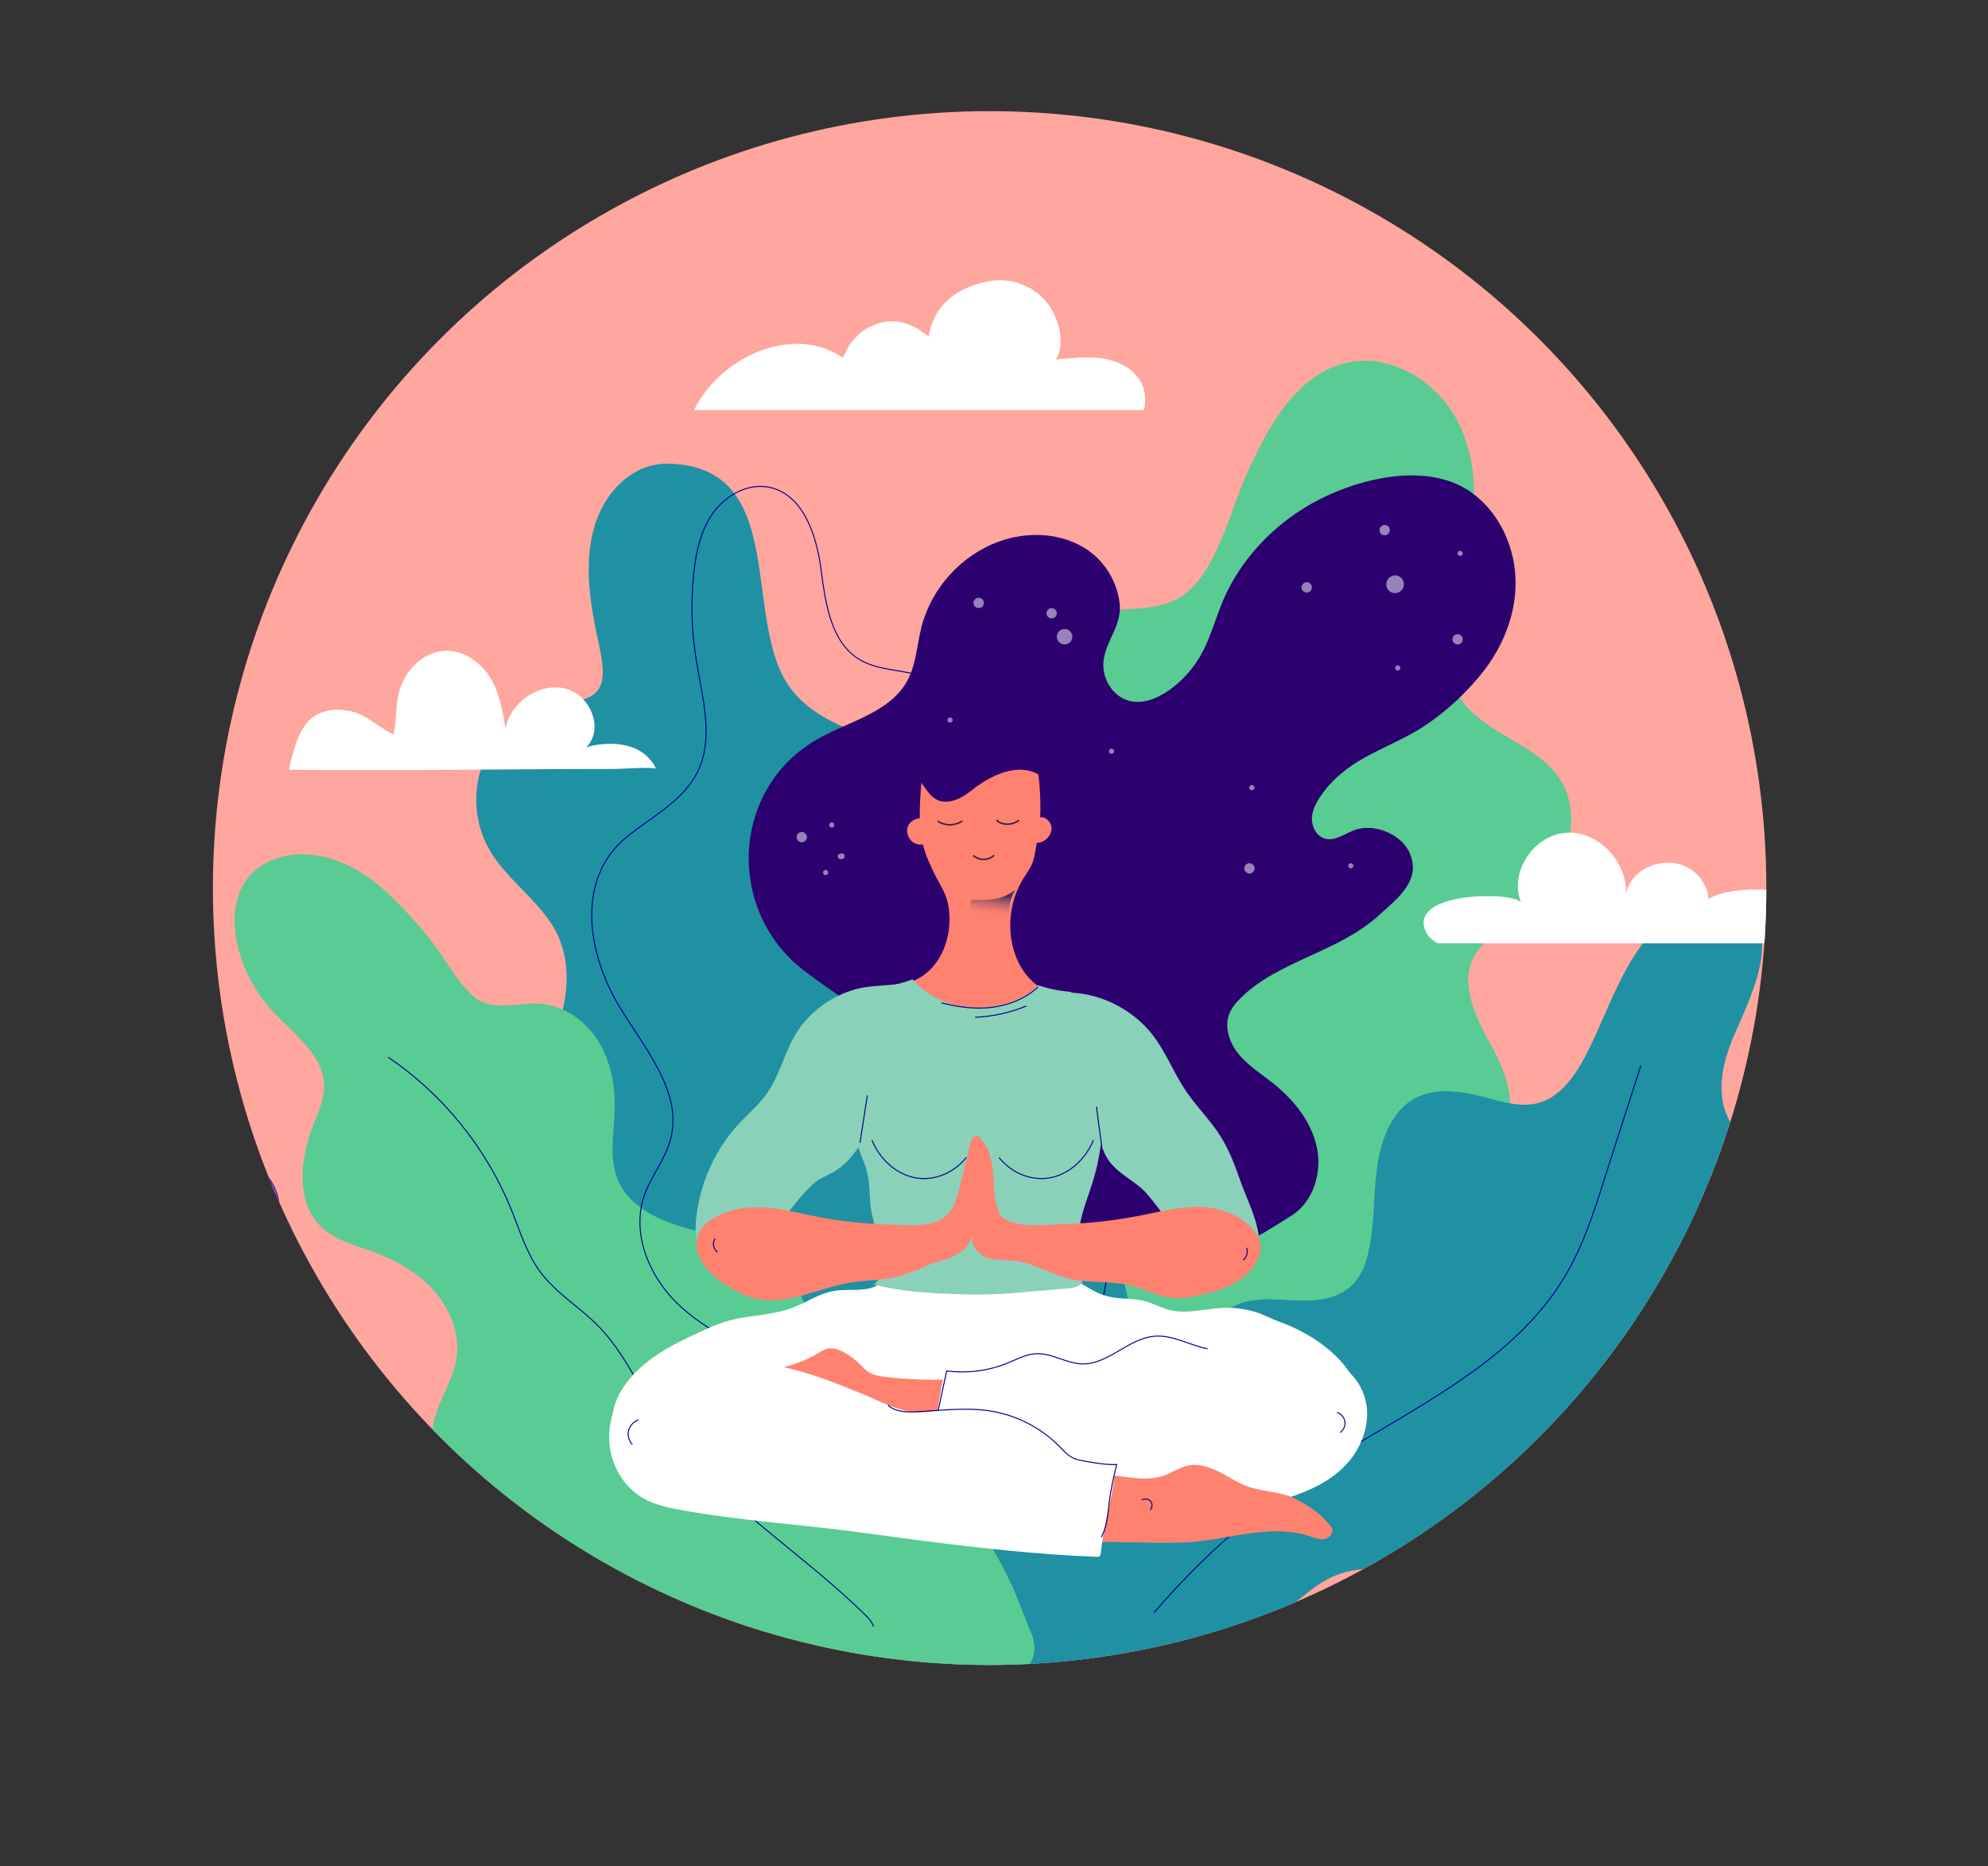 <?xml version="1.0" encoding="utf-8"?>
<!-- Generator: Adobe Illustrator 24.3.0, SVG Export Plug-In . SVG Version: 6.00 Build 0)  -->
<svg version="1.1" id="Livello_1" xmlns="http://www.w3.org/2000/svg" xmlns:xlink="http://www.w3.org/1999/xlink" x="0px" y="0px"
	 viewBox="0 0 1000 938.6" style="enable-background:new 0 0 1000 938.6;" xml:space="preserve">
<rect x="0" y="0" width="1000" height="938.6" fill="#333333" stroke="none"/>
<style type="text/css">
	.st0{display:none;}
	.st1{display:inline;fill:#FFFFFF;}
	.st2{clip-path:url(#SVGID_2_);}
	.st3{fill:#FFA69E;}
	.st4{fill:#58CC92;}
	.st5{fill:#1F91A3;}
	.st6{fill:none;stroke:#01008A;stroke-width:0.5;stroke-miterlimit:10;}
	.st7{fill:#2D0070;}
	.st8{fill:#FFFFFF;}
	.st9{fill:#8AD1B9;}
	.st10{fill:#FF8270;}
	.st11{fill:url(#SVGID_3_);}
	.st12{fill:none;stroke:#29273D;stroke-width:0.75;stroke-miterlimit:10;}
	.st13{fill:none;stroke:#2D0070;stroke-width:2;stroke-miterlimit:10;}
	.st14{fill:none;stroke:#2D0070;stroke-miterlimit:10;}
	.st15{fill:none;stroke:#01008A;stroke-width:2;stroke-miterlimit:10;}
	.st16{opacity:0.51;}
	.st17{fill:none;stroke:#4A29C2;stroke-width:0.75;stroke-miterlimit:10;}
	.st18{fill:none;stroke:#4A29C2;stroke-width:0.75;stroke-miterlimit:10.001;}
</style>
<g id="BACKGROUND" class="st0">
	<rect id="XMLID_28_" x="250" y="188.6" class="st1" width="500" height="500"/>
</g>
<g id="DESIGNED_BY_FREEPIK" class="st0">
</g>
<g>
	<defs>
		<circle id="SVGID_1_" cx="497.8" cy="446.6" r="390.7"/>
	</defs>
	<clipPath id="SVGID_2_">
		<use xlink:href="#SVGID_1_"  style="overflow:visible;"/>
	</clipPath>
	<g id="OBJECTS" class="st2">
		<g id="XMLID_55_">
		</g>
		<g id="XMLID_122_">
		</g>
		<circle class="st3" cx="497.8" cy="446.6" r="390.7"/>
		<g>
			<g>
				<g>
					<path class="st4" d="M464.5,740.4c0.6,5.8,0.2,60.2-4.2,77.2h116.5c2.3-2.5,4.4-5.3,6.4-8c22-29.9,47.3-57.4,75.1-82
						c23.7-20.9,57.3-37.7,65.9-70.6c3.4-13.2-5.9-24.4-7.4-37.5c-1.2-9.7,0.7-20.3,7.2-27.6c8.8-10,24.6-12.6,31.8-23.8
						c8.6-13.3,0.8-30.7-6.9-44.5s-15.2-31.4-6.3-44.5c2.6-3.8,6.2-6.6,9.8-9.4c11.9-9.4,23.8-19.6,31.2-32.9s9.6-30.4,1.9-43.6
						c-11.2-19.1-38.3-23.5-50.7-41.7c-7.5-10.9-8.4-25.1-6.3-38.2c2.1-13.1,6.8-25.5,9.8-38.4c5-21.4,4.8-44.9-5.7-64.2
						s-33-32.9-54.5-28.4c-26,5.5-40.4,32.6-51.3,56.8c-8.4,18.6-15,49.9-33.2,61.3c-12.3,7.5-27.4,4.8-41.1,7.5
						c-25.2,5-45.7,30.7-47.4,59.1c-0.9,15.4,3.2,30.6,5,45.9s1,32.4-8.1,44c-7.2,9.2-18.4,13.5-25.5,22.8c-5.4,7-7.9,16.2-8.2,25.6
						c-0.1,3.5,0.1,7,0.6,10.5c3.1,20.7,22,55.9,4.8,75.3c-4.9,5.5-12.2,7.1-18.1,11.1c-8.2,5.6-13.4,15.7-15.2,26.3
						c-1.8,10.5-0.7,21.5,1.6,31.9C447.8,687.8,461.6,711.3,464.5,740.4z"/>
					<path class="st5" d="M882,582.4c-4.8-8.5-11.7-15.6-14.5-24.7c-3.5-11.3-0.6-23.9,3.9-34.9c6.9-17,26-51.2,6.4-67
						c-5.3-4.3-12.2-5.1-18.7-4c-15.5,2.6-28.4,15.1-37.4,29.4s-14.8,30.8-22.3,46.1c-5.6,11.5-13.1,23.3-24.3,27
						c-8.8,2.9-18.2,0.2-27.1-2.2c-12.9-3.5-27.5-6-38.8,1.8c-10.5,7.3-15.2,21.7-16.8,35.3c-1.6,13.7-1,27.7-4.2,41
						c-1.2,5.2-3.1,10.3-6.4,14.2c-7.9,9.8-21.4,10.2-33.2,9.4c-11.8-0.7-25-1.4-34,7.3c-8.7,8.5-10,22-15.6,32.6
						c-7.6,14.5-20.5,9.9-33.5,15c-7.8,3-15.1,8.1-20,15.5c-5.3,8-7.4,18.1-7.6,28c-0.3,20.6,2.5,55.9,25.3,65.4
						c7,2.9,14.8,2.8,22.3,2.7c12.3-0.2,24.5-0.4,36.8-0.6c24.7-0.4,33.4-26.1,58.8-30c11.9-1.9,24.1,0,35.9-1.7
						c17.7-2.5,34-13.2,43.3-28.5c6.6-10.8,10-23.7,18.9-32.6c10.4-10.3,25.9-12.8,39.8-17.2c14-4.3,28.9-13.1,31.1-27.5
						c0.9-5.6-0.4-11.3-0.5-17c-0.1-12,5.2-23.9,14.3-31.6c5.6-4.8,12.6-8.2,17.2-14c6.2-7.8,6.8-18.9,4.2-28.5
						C884.9,588.1,883.6,585.2,882,582.4z"/>
					<path class="st5" d="M284.1,502.5c-1,5.9-2.7,11.7-4.8,17.1c-6.3,16-16,30.4-21.8,46.6c-8.3,23.1-7.6,49.4,0.8,73.7
						c10.1,29.2,28.3,44.3,51.5,64.4c38,32.9,70.6,71.3,96,113.2h175.7c-1.8-32.3-4.3-64.5-7.3-96.8c-2.8-29.9-2-68-16.2-95
						c-10.6-20.2-29.6-34.3-46.6-49.5c-17-15.2-33.3-33.9-35.4-56.6c-1.8-19.5,7.4-38.1,14.7-56.4c7.3-18.2,12.7-39.4,4-56.9
						c-8.8-17.7-29.1-26.1-47.9-32.4s-39.2-13-50.3-29.4c-23.3-34.6,0.3-110.3-60.6-111.3c-18.2-0.3-32.6,15.1-37.3,33
						c-4.8,17.9-1.8,37.7,2.4,56.6c3.8,17.3,4.7,28.3-14.1,30.2c-17.8,1.8-32.5,10.1-41.1,25.1s-8.5,34.8,1.2,50.6
						c8.9,14.5,24.8,24.8,32.7,39.8C285.2,479.3,286,491.1,284.1,502.5z"/>
					<path class="st4" d="M218.8,649.6c8.1,9.4,12.8,22.1,10.7,34.3c-0.8,4.3-2.3,8.4-4,12.4c-3,6.8-6.5,13.5-7.7,20.8
						c-3.7,22.9,16.6,42.8,37.5,52.8s44.9,15,62.1,30.5c5.3,4.8,9.9,10.5,15.9,14.4c6.3,4.1,14.9,4.6,23.3,5.2H518
						c-9.7-29-25.7-56.6-46.7-78.8c-19.9-21-50.7-34.4-60-63.7c-4.5-14.1-7.3-29.6-17.5-40.3c-11.2-11.6-28.3-14.6-44-18.4
						c-15.7-3.8-32.8-10.6-39-25.5c-4.6-11.1-1.9-23.6-1.6-35.6c0.3-12.1-2.1-24.6-8.7-34.8c-6.6-10.2-17.8-17.8-29.9-18.2
						c-10.3-0.4-23.2,4-32-3.3s-16.9-23-24.8-32.2c-9.4-10.8-18.9-21.7-30.8-29.5c-11.9-7.8-26.8-12.3-40.6-9
						c-6.6,1.6-12.9,5.1-17.3,10.3c-8.1,9.7-8.4,23.9-5.2,36.1c3,11.4,8.8,22.1,16.8,30.9c10.7,11.8,26.2,22.3,26.3,38.2
						c0.1,6.8-2.9,13.3-5.4,19.6c-6.7,17-9.1,38.9,4.3,51.5c7.1,6.6,17,9,26.1,12.3C199.6,634,210.7,640.2,218.8,649.6z"/>
					<path class="st6" d="M571.7,821.7c25.9-32.6,57.1-61,92-83.7c44.8-29.3,98.1-51.7,124.7-98.2c8.2-14.4,13.4-30.3,18.4-46.1
						c6.2-19.3,12.4-38.6,18.6-57.9"/>
					<path class="st6" d="M195.3,531.7c27.6,18.7,49.4,45.7,61.9,76.6c4.3,10.7,7.7,22.1,14.6,31.4c7.9,10.6,19.7,17.6,29,27
						c13.3,13.5,20.9,31.5,31.3,47.3c26.3,40,69.7,65,103.7,98.7c2.1,2.1,4.6,5.1,3.1,7.7c-1.5,2.6-6.1-2.1-3.1-2.3"/>
					<path class="st6" d="M392.8,685.1c-18.5-7.6-37.5-15.5-51.9-29.4s-23.3-35.3-16.9-54.3c3.4-9.8,10.5-18.1,13.2-28.1
						c6.6-23.9-12.9-46-25.7-67.2c-15.8-26.2-22.4-64,3.9-85.3c12.6-10.2,28.2-18,35.4-32.5c8.6-17.2,2.4-37.6-0.6-56.6
						c-2.3-14.1-2.7-28.5-1.3-42.7c1.1-10.9,3.4-22,9.7-30.9c6.3-8.9,17.4-15.2,28.1-13.1c17,3.3,23.9,23.6,26.2,40.7
						c2.3,17.1,4.7,37.1,19.5,46c12,7.2,28.4,4.1,39.8,12.4c25.9,18.8-1.8,54.3,16.1,76.5c9,11.2,24.6,13.8,37.6,19.9
						c30.3,14.2,46.7,48.8,49.2,82.1c2.6,33.4-6.2,66.4-13.8,99c-7.5,32.6-13.9,66.6-6.6,99.3"/>
				</g>
				<g>
					<path class="st7" d="M377.3,421.8c-3.3,23.7,5.4,49.1,26.1,65.5c28,22.1,67.7,40.1,83.9,73.5c5.4,11.2,8.5,23.7,15.8,33.8
						c7,9.7,17.4,16.3,27.6,22.4c13,7.8,26.5,15.2,41.3,18.3c29.3,6,54.1-9,77.7-24c11.1-7,15.5-22,12.6-34.8s-11.7-23.6-22-31.8
						c-5.8-4.6-12.2-8.6-16.9-14.2c-4.8-5.6-7.7-13.6-5.1-20.5c1.3-3.3,3.7-6.1,6.3-8.6c19-18.4,48.5-22.5,69-41.1
						c9.7-8.8,21.3-17.5,15.6-31.1c-4.2-10-18.5-15.5-28.3-11.6c-4.8,1.9-9.7,5.6-14.6,4.1c-4.2-1.3-6.6-6.1-6.4-10.5
						c0.3-4.4,2.6-8.4,5.2-12c12.3-16.9,29.2-21.3,46.3-31c13.5-7.7,27.1-20.2,36.3-32.6c9.6-13.1,15.4-29.2,14.6-45.4
						c-0.8-16.2-8.4-32.3-21.4-42c-20.1-15-50.7-9.1-72.1,0.5c-23.8,10.6-44,30.1-54,54.3c-3.7,9-6.2,18.6-11.1,27
						c-3.9,6.7-9.3,12.6-15.6,17.1c-6,4.2-13.6,7.3-20.6,5.2c-6.6-2-11.3-8.3-12.3-15.1c-1.8-12.7,9.4-20.8,8-33.7
						c-1.1-10.5-7.1-20.6-15.8-26.7c-12.9-9-30.4-9.8-45.1-4.4c-18.7,6.8-33.7,23.3-38.7,42.6c-2.4,9.2-2.7,19.2-7.3,27.5
						c-8.8,15.9-29.1,20.1-44.9,29.1C391.5,382.8,380.1,401.7,377.3,421.8z"/>
					<path class="st8" d="M509.7,630.8c-10.2-2.4-20.7-3.3-31.1-2.7c-11.1,0.7-22.8,3.5-30.4,11.6c-1.9,2-3.6,4.4-5.9,6
						c-6.3,4.5-15.1,2.2-22.8,3.5c-7.3,1.2-13.6,5.7-20.5,8.3c-9,3.5-18.7,3.8-28.1,5.6c-8.6,1.7-16.5,5.7-24.3,9.3
						c-13.7,6.4-28.7,15.6-35.6,29.7c-5.1,10.5-3.6,21.8,2.3,31.7c9.1,15.4,29.9,19.2,47.7,17.4c18.1-1.8,36.7-8.7,54.2-2.1
						c16.4,6.2,36.6,11.1,54.1,12.7c13.8,1.2,27.8,0,41.5-1.6c24.9-2.9,49.6-9.7,74.5-9.8c28-0.1,66.8,1,88.2-20.4
						c12.9-12.9,14.1-29.8,2.3-43.9c-5.5-6.6-12.5-11.8-20-15.9c-3.7-2-7.7-3.9-11.7-5.3c-4.4-1.5-8.4-3.9-12.9-5.2
						c-4.8-1.4-9.8-2.1-14.8-2c-9.5,0.2-19.2,3.4-28.4,1c-4.2-1.1-8-3.3-12.2-4.4c-6.1-1.6-12.7-0.8-18.8-2.4
						c-6-1.6-11.2-5.3-16.5-8.6C530.9,637.6,520.5,633.4,509.7,630.8z"/>
					<path class="st9" d="M466.3,539.5c-1.8-14.7-1.2-31.9-7.1-46c-10,2.8-20.7,1.3-30.6,4.5c-11.8,3.8-22.4,11.8-28.7,22.6
						c-5.5,9.4-7.9,20.6-14.3,29.5c-3.9,5.5-9.2,10-13.8,14.9c-12.3,13.2-20,30.6-21.7,48.6c-0.4,4.6-0.4,9.4,1.7,13.5
						c6.2,11.7,23,4.6,30.5-1.6c8.3-7,14.6-17.1,21.9-25.2c2.2-2.4,4.4-4.8,7-6.6c2.4-1.6,5-2.6,7.5-4c8.8-4.9,14.6-13.8,18.4-23.1
						c0.5-1.1,0.9-2.3,1.8-3.2c2.2-2.3,6.2-1.7,8.6,0.3c5.6,4.7,6.9,16.3,12.7,19.6c1.7,0.9,3.7,0.9,5.6,0.9c1.3,0,2.5-0.1,3.8-0.1
						C469.7,569.2,468,554.3,466.3,539.5z"/>
					<path class="st10" d="M524.2,497.1c-1.5-0.8-3.1-1.9-4.8-3.5c-4.8-4.4-7.9-10.1-9.6-16.3c-1.4-4.9-1.9-10.1-1.5-15.2
						c0.5-7.1,2.6-14.1,6.4-20.2c1.2-2,2.6-3.9,3.7-5.9c2.1-4,2.3-8.1,3.2-12.4c2.3-10.2,2-21.6,1-31.9c-0.2-1.5-0.4-3.1-1.2-4.4
						c-2.4-3.6-9.7-4.8-13.2-7.5c-5.1-3.9-10.9,0.2-16.7,1.6c-6.7,1.6-13.5,2.7-20.4,3.1c-1.2,0.1-2.4,0.1-3.5,0.6
						c-3,1.3-3.8,5.2-4.1,8.4c-1,11.4-1.8,23.9,1.8,34.9c1.1,3.5,2.8,6.7,4.3,10.1c2.5,5.5,5.9,9.7,7.2,15.8
						c3.5,16.3-4.1,36.6-21.8,40.3c7.7,13,11.3,27.8,14,42.5c0.8,4.4,5.9,46.7,4.1,46.8c11.9-0.4,24-1.9,33.6-8.7
						c4.9-3.5,8.7-8.6,13.6-12c1.8-1.2,3.6-2.1,5.5-2.8C523.2,539.4,522.6,518.3,524.2,497.1z"/>
					<path class="st9" d="M624.6,595.7c-3-8.4-6-17-10.8-24.5c-5-7.9-11.8-14.5-17.1-22.3c-6.2-9.1-10.1-19.6-16.8-28.3
						c-9.7-12.6-25.7-21-41.7-21.4c-4.4-0.1-7.7,0-10.8-0.9c-1.5,20.3-0.9,40.7,1.4,60.9c2.7-0.8,5.5-1.3,8.3-2.1
						c1.2-0.3,2.6-0.7,3.8-0.3c0.9,0.3,1.7,1,2.3,1.7c3.4,3.4,6.2,7.4,8.2,11.8c2.1,4.4,3.5,9.3,6.3,13.3c3.9,5.5,10,8.8,15.3,13
						c12.5,9.8,31.1,51.3,51.8,41.8C641.9,630.6,628.7,607.2,624.6,595.7z"/>
					<path class="st9" d="M440.2,617.5c0.8,3,1.5,6,2.1,9.1c1,5.5,2.5,15.6-2.7,19.3c14.1,3.9,30.1,4.6,44.6,5
						c11.1,0.3,22.1-0.1,33.1-1.3c4.7-0.5,9.5-0.6,14.2-1.2c3.9-0.5,7.9,0,11.4-2c0.6-0.3,1.1-0.7,1.4-1.3c0.2-0.5,0.1-1.1,0.1-1.7
						c-1.2-9-2.6-18.2-1.2-27.3c1.2-7.4,4.2-14.4,6.4-21.6c2.4-7.6,3.9-15.4,4.6-23.3c0.3-3.2,0.4-6.6-0.8-9.7
						c-1.1-2.8-3.1-5.1-5.2-7.4c-4.7-5.1-12.1-11.7-14-18.6c-2-7.4-0.4-16.9,2.2-24c1.5-4.1,3.1-8.4,6.3-11.3
						c-0.3,0.3-2.2-0.5-4.4-1.4c-3.7-0.4-7.3-0.9-10.9-1.8c-1.6-0.4-3.4-0.9-5.1-1.5c-8.3,8.4-22.2,11.9-33.5,11.3
						s-22.4-5.8-29.8-14.3c-4.3,1.7-8.9,2.9-13.4,3.5c3,2.3,4.9,5.9,5.9,9.6c3.2,12.5,2.4,25.9-2.7,37.8
						c-2.4,5.6-6.1,12.5-11.1,16.4c-2.3,1.8-4.4,2-5.8,4.8c-1.5,3.1-1.5,6.9-0.7,10.2c1.1,4.9,3.6,9.4,4.9,14.3
						c1.5,6,1.2,12.2,1.9,18.3C438.6,610.8,439.4,614.1,440.2,617.5z"/>
					<path class="st6" d="M486.1,582.1c-6.5,8-16.4,11.9-25.7,10.2c-9.3-1.7-17.7-9-21.8-18.9"/>
					<path class="st6" d="M502.5,582.1c6.5,8,16.4,11.9,25.7,10.2c9.3-1.7,17.7-9,21.8-18.9"/>
					<path class="st10" d="M361,643.3c7.6,6.1,17.5,10.2,24,10.6c14.6,0.9,28.4-6.6,42.9-8.9c7.2-1.2,14.6-1.1,21.7-2.6
						c6-1.3,11.6-3.7,17.2-6.1c4.6-2,10-2.8,14.4-5.3c1.4-0.8,2.7-1.9,3.9-2.9c4.7-4,5.2-12.6,5.9-18.4c1.3-10.9,4.7-22.3,3.7-33.2
						c-0.2-2.5-1.6-5.7-4-5.2c-1.6,0.4-2.3,2.3-2.7,3.9c-1.7,6.9-3.3,13.8-5,20.8c-1,4.3-2.1,8.7-4.5,12.4
						c-6.4,9.8-21.3,7.7-31.3,7.4c-12.8-0.3-25.6-1.8-38.1-4.3c-9.9-2-19.8-4.7-29.9-4.4c-8.4,0.2-22.4,3.7-27,11.8
						C347.2,627.7,352.7,636.6,361,643.3z"/>
					<path class="st10" d="M623.1,644c-5.1,3.4-11.2,5.2-17.1,6.7c-5.9,1.5-12,2.7-18,1.8c-6.3-0.9-12-4.2-18.2-5.8
						c-10.3-2.8-21.3-1.1-31.7-3.6c-9.6-2.3-18.3-8-28.1-9.1c-5.9-0.6-12.6,0.3-17.1-3.5c-6.9-5.7-2.9-14.1-2.7-21.4
						c0.4-12.1-1.4-25.4,2.4-37.1c4.8,4.5,6.4,11.4,6.9,17.9c0.6,6.5,0.4,13.3,2.8,19.4c3.7,9.4,24.5,6.5,32.1,6.3
						c13.2-0.3,26.3-1.8,39.2-4.3c10.2-2,20.3-4.7,30.7-4.4c17.9,0.5,42.2,16.2,22.3,34.3C625.5,642.3,624.3,643.2,623.1,644z"/>
					<path class="st7" d="M500.8,390c7.4-3.3,15.7-4.5,22.8,0.2c1.6,1,3.1,2.4,4.9,3c4.6,1.7,9.8-1.9,11.8-6.3
						c2.6-5.7,1.6-12.1,2.3-18.1c0.6-5.7,2.7-11.3,3.1-17c0.6-8.8-2.3-20.4-10.8-24.7c-6.1-3.1-13.5-1.2-19.6,1.7
						c-8.3,3.9-15.6,9.5-21.7,16.4c-9.7,10.9-35.4,23.6-33,41.3c0.5,3.7,2.7,6.9,4.8,9.9c1.5,2.1,3.2,4.3,5.5,5.6
						c5.5,3,12.4-0.2,17.3-4.1C491.7,395,496.1,392.1,500.8,390z"/>
					<path class="st10" d="M526.7,412.1c-2.2-1.8-5.3-1.4-7.3,0.4c-1.8,1.6-2.4,3.5-1.8,5.4c-0.5,0.7-0.8,1.6-0.6,2.5
						c0,0.2,0.1,0.4,0.1,0.6c0.3,1.3,1.4,2.3,2.7,2.7C526.2,425.3,532.4,416.8,526.7,412.1z"/>
					<path class="st10" d="M469.2,419.1c0.2-1.6-0.2-2.8-0.5-4.4c-0.1-0.4-0.2-0.7-0.4-0.9c-0.2-0.7-0.5-1.3-1.3-1.6
						c-5.8-2.7-13,1.9-10,8.6c1.2,2.7,3.9,4.2,6.8,3.9c2.5-0.2,4.7-2,4.9-4.4C469,419.9,469.2,419.5,469.2,419.1z"/>
					
						<linearGradient id="SVGID_3_" gradientUnits="userSpaceOnUse" x1="502.403" y1="603.613" x2="497.645" y2="640.726" gradientTransform="matrix(1 0 0 1 0 -179.627)">
						<stop  offset="0.684" style="stop-color:#2B265D;stop-opacity:0.915"/>
						<stop  offset="1" style="stop-color:#FF8270;stop-opacity:0"/>
					</linearGradient>
					<path class="st11" d="M510.7,447.5c-5.9,4.7-12.4,5.3-19.6,5c-1.1,0-1.9-0.1-2.5-0.2c-0.8,4.6-1.8,9.2-3,13.8
						c2.1,0.6,4.1,1.5,6.1,2.4c5.1,2.5,10.3,5.1,15.4,7.6c0.8-4.8,0.3-9.7,0.3-14.6C507.5,456.7,508,451.7,510.7,447.5z"/>
					<path class="st10" d="M484.1,722.9c-19.2-2.7-38.7-1.7-58-3.4c-10.3-0.9-20.2-3.8-30.2-6.3c-7.9-2-19.4-3.7-27.4-2.4
						c-2.7,0.4-5.3,1.2-8,1.2s-5.6-1.1-6.9-3.5s-0.5-5.5,1.2-7.6s4.3-3.4,6.8-4.5c16.1-6.8,34.8-6.7,49.6-15.7
						c1.5-0.9,3-1.9,4.7-2.4c6.4-1.7,15,5.8,19.1,10.2c2.7,2.8,7,3.6,10.9,4c11.2,1.3,22.5,1.7,33.8,1.1c6.4-0.3,4,12.2,4.1,16.6
						C483.9,711,483.8,722.9,484.1,722.9z"/>
					<path class="st8" d="M650.9,679.9c-12.7,0.1-24.8,3.7-37.1-0.6c-12.4-4.3-25.3-10.6-38.6-6.1c-10.9,3.7-20.9,13.2-32.9,12.4
						c-4.8-0.3-9.3-2.4-13.8-3.9c-9.9-3.2-15.4,1.1-24.5,4.3c-5.3,1.8-10.7,3-16.3,3.4c-7.2,0.6-12.3-2-13.9,6.7
						c-2.1,11.4-3.7,23.1-5.9,34.5c-0.4,2.3-0.9,4.6-1.4,7c-0.4,3.1-0.9,6.2-1.5,9.2c4.9,0.9,9.8,1.9,14.7,2.7
						c30.9,5.4,62.1,10.6,93.5,11.2c27.6,0.5,61.5-0.3,86.9-12.2c9.4-4.4,18-11,22.9-20.1c2.8-5.1,4.2-10.2,4.6-14.9
						C689.2,694.2,672.3,679.6,650.9,679.9z"/>
					<path class="st10" d="M534.2,776.3c20.4-1.9,41,0.1,61.5-0.6c20.8-0.8,42.6-9.9,63.2-3.1c2.3,0.8,4.8,1.7,7.2,1.4
						c2.4-0.4,4.8-2.8,4-5.1c-0.3-0.8-0.8-1.5-1.4-2.2c-5.8-6.9-11.5-10.1-19.5-14.1c-8.3-2.9-17.5-2.6-25.5-6.7
						c-8.4-4.4-17.2-10.9-26.4-8.8c-3.3,0.8-6.2,2.5-9.2,3.9c-11,4.9-19.3,1.4-30.2,0.9c-1.5-0.1-21.5-0.5-21.5-0.1
						C536.4,741.6,534.2,776.3,534.2,776.3z"/>
					<path class="st8" d="M555.3,770c1.6-10.2,5.8-22.3,5.3-32.5c-3.9-0.3-7.8-0.7-11.7-1c-2.3-0.2-4.7-0.4-6.8-1.4
						c-2.7-1.2-4.6-3.5-6.7-5.6c-15.8-16-38.1-23.8-60.1-20.7c-5.3,0.8-10.7,1.9-16.1,1.3c-7.6-0.8-15.7-5-22.6-7.9
						c-8.8-3.7-17.6-7.3-26.6-10.3c-8.3-2.7-16.7-5.1-25.4-5.4c-6.3-0.3-12.5,0.6-18.8,1.1c-7.5,0.6-15,0.8-22.5,0.5
						c-6.3-0.2-12.8-1.6-18.8,1c-4.1,1.8-7.4,5.1-10,8.8c-6.1,8.7-9.2,19.6-7.7,30.1s7.7,20.4,17,25.6c5.6,3.1,11.9,4.5,18.2,5.7
						c30.8,5.6,62.5,7.4,93.5,11.7c38.4,5.3,77.5,10.4,116.2,11.9c0.6,0,1.2,0,1.6-0.4c0.2-0.2,0.3-0.6,0.3-0.9
						C554.1,777.6,554.7,773.8,555.3,770z"/>
					<path class="st12" d="M489.5,430.2c1.5,1.3,3.4,2,5.3,2s3.9-0.8,5.3-2.1"/>
					<path class="st12" d="M471.6,412.9c3.6,2.5,8.8,2.5,12.5-0.1"/>
					<path class="st12" d="M501.3,412.3c0.7,1,1.9,1.6,3.2,1.9c2.8,0.7,5.9,0,8.1-1.7"/>
					<path class="st13" d="M756.7,820.3"/>
					<path class="st13" d="M248.8,820.3"/>
					<path class="st14" d="M542,835.7"/>
					<path class="st14" d="M319.5,835.7"/>
					<path class="st14" d="M659.9,835.7"/>
					<path class="st14" d="M581.3,835.7"/>
					<path class="st15" d="M479.6,852.6"/>
					<path class="st14" d="M451.7,852.6"/>
					<path class="st14" d="M426.8,852.6"/>
					<path class="st6" d="M446.7,706.6c3.4,3.3,8.6,3.6,13.3,3.4c12.6-0.5,25.2-2.4,37.6-0.5c13.5,2,26.2,8.5,35.7,18.3
						c1.8,1.8,3.5,3.8,5.7,5c1.7,1,3.6,1.5,5.6,1.8c4.7,0.9,12.3,2.2,17.1,1.9c-1.7,7-3.1,13.2-3.9,20.4c-0.6,5.5-1.1,11.2-3.8,16.1
						"/>
					<path class="st6" d="M574.3,754.4c1.3-0.9,3.3-0.7,4.4,0.5c1.1,1.2,1,3.3-0.1,4.4"/>
					<path class="st6" d="M607.4,678.3c-9.1-1.8-17.7-7.2-26.9-6.3c-13,1.2-23.1,14.2-36.1,13.9c-8.1-0.2-15.6-5.7-23.7-5.1
						c-4.8,0.3-9.2,2.8-13.7,4.6c-9.7,4-20.5,5.4-30.8,4c-1.4,6.7-2.9,13.3-4.3,20"/>
					<path class="st6" d="M672.6,710.3c2,0.6,3.6,2.5,3.9,4.6c0.3,2.1-0.6,4.3-2.4,5.5"/>
					<path class="st6" d="M321.2,714c-2.4,0.8-4.3,2.9-5,5.4c-0.6,2.5,0.1,5.2,1.9,7.1"/>
					<path class="st6" d="M627.1,627.5c0.8,2.2,0,4.8-1.8,6.2"/>
					<path class="st6" d="M359.7,622.9c-1.5,2.1-0.9,5.3,1.2,6.8"/>
					<path class="st6" d="M522.1,496.4c-6.3,5.8-14.6,9.1-23.1,10.2c-8.5,1-17.1-0.1-25.4-2.3"/>
					<path class="st6" d="M490.5,511.6c8.8-0.4,17.6-2.3,25.8-5.7"/>
					<path class="st6" d="M555.2,578.8c-0.3,0-0.5,0-0.8,0c-0.7-7.4-2.1-14.9-2.8-22.3"/>
					<path class="st6" d="M432.6,574.7c1.2-8,2.5-15.9,3.7-23.9"/>
				</g>
				<g class="st16">
					<path class="st8" d="M735.8,278.3c0,0.7-0.6,1.3-1.3,1.3s-1.3-0.6-1.3-1.3c0-0.7,0.6-1.3,1.3-1.3S735.8,277.6,735.8,278.3z"/>
					<path class="st8" d="M704.4,335.9c0,0.7-0.6,1.3-1.3,1.3s-1.3-0.6-1.3-1.3c0-0.7,0.6-1.3,1.3-1.3S704.4,335.2,704.4,335.9z"/>
					<path class="st8" d="M699.1,266.6c0,1.4-1.2,2.6-2.6,2.6c-1.4,0-2.6-1.2-2.6-2.6c0-1.4,1.2-2.6,2.6-2.6
						C698,263.9,699.1,265.1,699.1,266.6z"/>
					<path class="st8" d="M704.9,290.7c1.7,1.7,1.7,4.6,0,6.3c-1.7,1.7-4.6,1.7-6.3,0c-1.7-1.7-1.7-4.6,0-6.3
						C700.3,288.9,703.2,288.9,704.9,290.7z"/>
					<path class="st8" d="M659.9,295.4c0,1.4-1.2,2.6-2.6,2.6c-1.4,0-2.6-1.2-2.6-2.6c0-1.4,1.2-2.6,2.6-2.6
						C658.7,292.7,659.9,293.9,659.9,295.4z"/>
					<path class="st8" d="M560.4,377.8c0,0.7-0.6,1.3-1.3,1.3s-1.3-0.6-1.3-1.3c0-0.7,0.6-1.3,1.3-1.3S560.4,377.1,560.4,377.8z"/>
					<circle class="st8" cx="629.7" cy="396.1" r="1.3"/>
					<path class="st8" d="M631.1,436.7c0,1.4-1.2,2.6-2.6,2.6c-1.4,0-2.6-1.2-2.6-2.6s1.2-2.6,2.6-2.6
						C629.9,434.1,631.1,435.3,631.1,436.7z"/>
					<path class="st8" d="M680.8,435.4c0,0.7-0.6,1.3-1.3,1.3s-1.3-0.6-1.3-1.3c0-0.7,0.6-1.3,1.3-1.3S680.8,434.7,680.8,435.4z"/>
					<path class="st8" d="M735.8,321.5c0,1.4-1.2,2.6-2.6,2.6c-1.4,0-2.6-1.2-2.6-2.6c0-1.4,1.2-2.6,2.6-2.6
						S735.8,320.1,735.8,321.5z"/>
					<circle class="st8" cx="492.3" cy="303.2" r="2.6"/>
					<path class="st8" d="M479.2,362.1c0,0.7-0.6,1.3-1.3,1.3c-0.7,0-1.3-0.6-1.3-1.3c0-0.7,0.6-1.3,1.3-1.3
						S479.2,361.4,479.2,362.1z"/>
					<path class="st8" d="M523.7,328.1c0,0.7,0,1.3,0,1.3S523.7,328.8,523.7,328.1c0-0.7,0-1.3,0-1.3S523.7,327.4,523.7,328.1z"/>
					<path class="st8" d="M531.6,308.4c0,1.4-1.2,2.6-2.6,2.6c-1.4,0-2.6-1.2-2.6-2.6c0-1.4,1.2-2.6,2.6-2.6
						C530.4,305.8,531.6,307,531.6,308.4z"/>
					<path class="st8" d="M539.4,320.2c0,2.2-1.8,3.9-3.9,3.9c-2.2,0-3.9-1.8-3.9-3.9c0-2.2,1.8-3.9,3.9-3.9
						C537.7,316.3,539.4,318.1,539.4,320.2z"/>
					<path class="st8" d="M405.9,421c0,1.4-1.2,2.6-2.6,2.6s-2.6-1.2-2.6-2.6s1.2-2.6,2.6-2.6C404.7,418.4,405.9,419.6,405.9,421z"
						/>
					<path class="st8" d="M418.4,413.6c-1.7,0-1.7,2.6,0,2.6C420,416.2,420,413.6,418.4,413.6z"/>
					<path class="st8" d="M415.3,437.5c-1.7,0-1.7,2.6,0,2.6S417,437.5,415.3,437.5z"/>
					<path class="st8" d="M423.7,429.2c-0.5-0.1-1,0-1.4,0.2c-1.4,0.5-1.1,2.4,0.3,2.6c0.2,0,0.3,0,0.5,0.1c0.4,0,0.6-0.1,0.8-0.2
						C425.3,431.6,425.2,429.3,423.7,429.2z"/>
				</g>
				<path class="st8" d="M721.2,473.1c0.7,0.5,1.4,0.9,2.1,1.3h191.6c1-7.7-8-19.3-13.2-22.7c-6.2-4.1-14-4.6-21.4-4.3
					c-7.1,0.3-14.5,1.1-20.8,4.6c-0.7-6.6-4.8-12.7-10.7-15.8c-11.5-6.1-28.6,0.2-30.9,13.6c0.9-16.3-13.9-32.1-30.2-31
					S758.8,439,765.2,454c-2.4-5.7-58.2-6.1-47.8,14.9C718.3,470.7,719.6,472,721.2,473.1z"/>
				<path class="st8" d="M575.4,206.2c0.7-2.5,0.9-5.1,0.5-7.8c-1.7-12.2-13.6-17.5-23.6-18.4c-7.2-0.7-14,0.2-21.1,0.7
					c4.9-8.2,1.3-20.8-4.1-27.9c-5.8-7.7-15.5-12.2-25.1-11.9c-3.2,0.1-6.3,0.7-9.3,1.6c-14.5,4-23.4,13.2-25.6,26.7
					c-1.6-1.3-3.3-2.5-4.8-3.4c-7.3-4.7-15.5-5.6-23.6-2c-6.7,3-11.7,8.7-14.4,15.5c-0.1,0.2-0.2,0.4-0.2,0.7
					c-23-16-55.9-3-71.1,19.6c-1.5,2-2.7,4.2-3.8,6.6L575.4,206.2L575.4,206.2z"/>
				<path class="st8" d="M145.4,387.1c0.5-3.6,1.7-7.2,2.7-10.7c1.7-5.5,3.9-11.1,8.3-14.9c6-5.2,15-5.6,22.5-3.1
					c7.2,2.4,12.5,8.2,19.1,10.9c1.9-8.6,0.5-17.1,4.2-25.6s11.8-16,21.6-16.4c9.4-0.4,18.1,5.8,22.8,13.5
					c4.7,7.7,6.2,16.7,7.7,25.5c2.3-12.5,16.1-22.9,29.3-20.2c13.2,2.8,20.6,20.3,11.3,29.7c10.6-3.2,27.6-3.2,34.6,9.8
					c0.2,0.4,0.5,0.7,0.6,1.1c-0.5-1.2-18.4,0-19.9,0C255.3,386.7,200.1,387.7,145.4,387.1z"/>
				<path class="st17" d="M71.2,591.9c-8.6-3.7-12.6-13.8-8.8-22.4c3.7-8.6,13.8-12.6,22.4-8.8"/>
				
					<ellipse transform="matrix(0.924 -0.383 0.383 0.924 -224.087 89.932)" class="st18" cx="114" cy="608.2" rx="26.2" ry="26.2"/>
				<path class="st17" d="M106.1,541.5c0,5.1-4.1,9.2-9.2,9.2s-9.2-4.1-9.2-9.2c0-5.1,4.1-9.2,9.2-9.2S106.1,536.4,106.1,541.5z"/>
				<path class="st17" d="M804.9,773.1c3.3-3.2,8.5-3.1,11.6,0.2c3.2,3.3,3.1,8.5-0.2,11.6"/>
				<path class="st17" d="M797.3,798c0,2.2-1.8,3.9-3.9,3.9c-2.2,0-3.9-1.8-3.9-3.9c0-2.2,1.8-3.9,3.9-3.9S797.3,795.9,797.3,798z"
					/>
				<circle class="st17" cx="823.5" cy="804.6" r="10.5"/>
			</g>
			<path class="st5" d="M626.4,819.9c0,0-58.6,19.4-100.8,19.7c-42.2,0.4-60.5-4-60.5-4l47.4-37.7L626.4,819.9z"/>
			<path class="st4" d="M334.3,815.3c0,0,51.7,36.6,127.7,36.6s56-32,56-32L334.3,815.3z"/>
			<polygon class="st4" points="518.1,819.9 510.2,799.9 478.6,792.6 469.1,825.8 510,833.6 			"/>
		</g>
	</g>
</g>
</svg>
